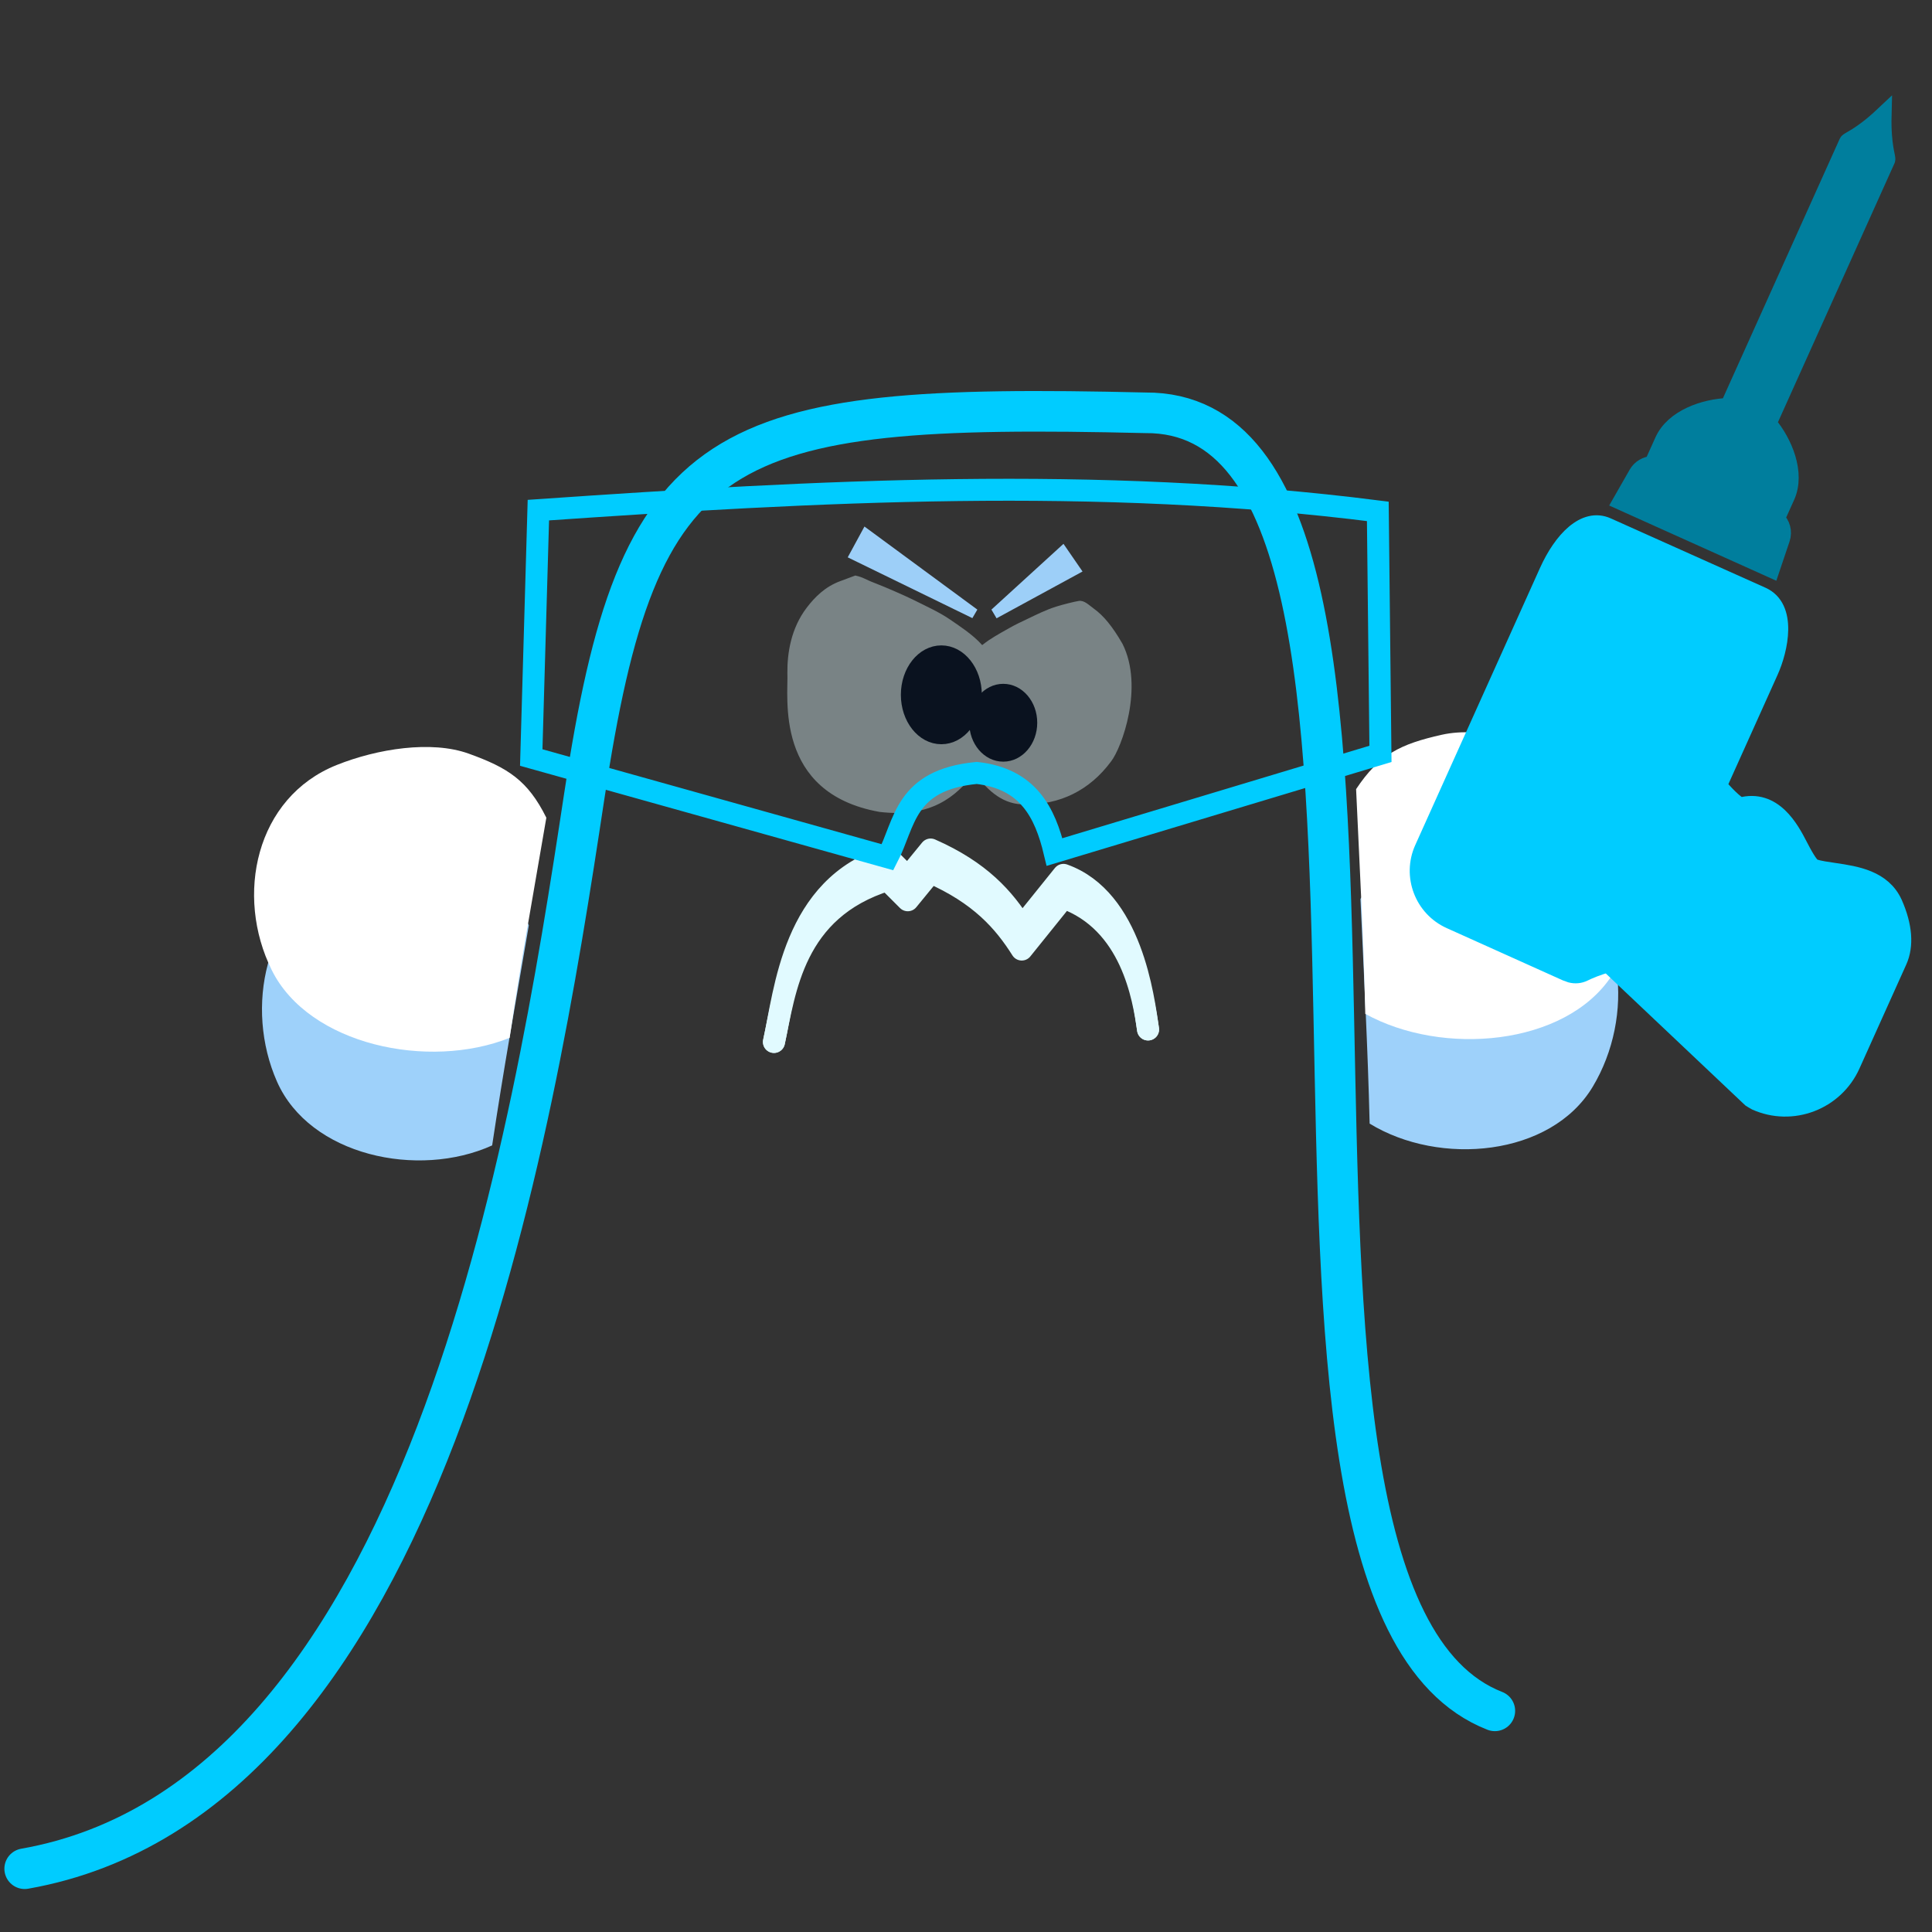 <?xml version="1.0" encoding="UTF-8" standalone="no"?>
<!-- Created with Inkscape (http://www.inkscape.org/) -->

<svg
   width="88.161"
   height="88.161"
   viewBox="0 0 23.326 23.326"
   version="1.1"
   id="svg29015"
   inkscape:version="1.1.1 (3bf5ae0d25, 2021-09-20)"
   sodipodi:docname="website-angrybee-framework.svg"
   inkscape:export-filename="/home/vissol/eclipse-workspace/angrybeewebsite/src/main/webapp/pictures/website-angrybee-menu-search.png"
   inkscape:export-xdpi="90"
   inkscape:export-ydpi="90"
   xmlns:inkscape="http://www.inkscape.org/namespaces/inkscape"
   xmlns:sodipodi="http://sodipodi.sourceforge.net/DTD/sodipodi-0.dtd"
   xmlns:xlink="http://www.w3.org/1999/xlink"
   xmlns="http://www.w3.org/2000/svg"
   xmlns:svg="http://www.w3.org/2000/svg">
  <rect x="0" y="0" width="23.326" height="23.326" fill="#333333" stroke="none"/>
  <sodipodi:namedview
     id="namedview29017"
     pagecolor="#080e17"
     bordercolor="#666666"
     borderopacity="1.0"
     inkscape:pageshadow="2"
     inkscape:pageopacity="0"
     inkscape:pagecheckerboard="0"
     inkscape:document-units="mm"
     showgrid="false"
     inkscape:zoom="14.681257"
     inkscape:cx="26.121742"
     inkscape:cy="40.561923"
     inkscape:window-width="1920"
     inkscape:window-height="1056"
     inkscape:window-x="1366"
     inkscape:window-y="0"
     inkscape:window-maximized="1"
     inkscape:current-layer="layer1"
     units="px" />
  <defs
     id="defs29012">
    <linearGradient
       inkscape:collect="always"
       xlink:href="#linearGradient908"
       id="linearGradient910"
       x1="130.957"
       y1="90.141"
       x2="315.411"
       y2="90.655"
       gradientUnits="userSpaceOnUse"
       gradientTransform="matrix(0.246,0,0,0.246,-11.907,-4.21)" />
    <linearGradient
       inkscape:collect="always"
       id="linearGradient908">
      <stop
         style="stop-color:#00ccff;stop-opacity:1;"
         offset="0"
         id="stop904" />
      <stop
         style="stop-color:#00ff00;stop-opacity:1"
         offset="1"
         id="stop906" />
    </linearGradient>
  </defs>
  <g
     inkscape:label="Calque 1"
     inkscape:groupmode="layer"
     id="layer1">
    <path
       style="font-variation-settings:normal;fill:none;fill-opacity:1;stroke:url(#linearGradient910);stroke-width:0.49;stroke-linecap:round;stroke-linejoin:miter;stroke-miterlimit:4;stroke-dasharray:none;stroke-dashoffset:0;stroke-opacity:1;stop-color:#000000"
       d="M 0.298,22.562 C 5.16,21.704 6.432,13.72 7.053,9.62 7.707,5.265 8.638,4.861 13.829,4.984 17.961,4.955 14.356,19.216 18.048,20.656"
       id="path1148"
       sodipodi:nodetypes="cccc" />
    <g
       id="g8289"
       transform="matrix(0.049,-0.002,0.002,0.049,-11.261,-0.715)">
      <path
         sodipodi:nodetypes="cssscc"
         inkscape:connector-curvature="0"
         id="path8251"
         d="m 554.474,314.078 c 16.791,11.25 44.253,9.913 55.251,-6.83 10.998,-16.742 10.004,-41.615 -6.787,-52.865 -8.395,-5.625 -20.07,-9.943 -28.872,-8.173 -9.248,1.86 -14.094,4.139 -19.593,12.51 0.077,19.985 0.314,35.913 9.5e-4,55.358 z"
         style="fill:#9ed1fa;fill-opacity:1;stroke:none;stroke-width:2.456;stroke-linejoin:round;stroke-miterlimit:4;stroke-dasharray:none;stroke-opacity:1" />
      <path
         sodipodi:nodetypes="cssscc"
         inkscape:connector-curvature="0"
         id="path8253"
         d="m 554.503,287.035 c 18.524,11.252 48.821,9.915 60.954,-6.831 12.133,-16.746 11.036,-41.624 -7.488,-52.877 -9.262,-5.626 -22.142,-9.945 -31.853,-8.174 -10.202,1.861 -15.548,4.14 -21.615,12.513 0.086,19.989 0.346,35.921 10e-4,55.369 z"
         style="fill:#ffffff;fill-opacity:1;stroke:none;stroke-width:2.58;stroke-linejoin:round;stroke-miterlimit:4;stroke-dasharray:none;stroke-opacity:1" />
    </g>
    <g
       id="g8285"
       transform="matrix(0.048,0.008,-0.008,0.048,-9.811,-4.261)">
      <path
         sodipodi:nodetypes="cssscc"
         inkscape:connector-curvature="0"
         id="path8255"
         d="m 380.432,313.473 c -16.791,11.25 -44.253,9.913 -55.251,-6.83 -10.998,-16.742 -10.004,-41.615 6.787,-52.865 8.395,-5.625 20.07,-9.943 28.873,-8.173 9.248,1.86 14.094,4.139 19.593,12.51 -0.078,19.985 -0.314,35.913 -9.8e-4,55.358 z"
         style="fill:#9ed1fa;fill-opacity:1;stroke:none;stroke-width:2.456;stroke-linejoin:round;stroke-miterlimit:4;stroke-dasharray:none;stroke-opacity:1" />
      <path
         sodipodi:nodetypes="cssscc"
         inkscape:connector-curvature="0"
         id="path8257"
         d="m 380.326,286.43 c -18.524,11.252 -48.821,9.915 -60.954,-6.831 -12.133,-16.746 -11.036,-41.624 7.488,-52.877 9.262,-5.626 22.142,-9.945 31.853,-8.174 10.202,1.861 15.548,4.14 21.615,12.513 -0.086,19.989 -0.346,35.921 -10e-4,55.369 z"
         style="fill:#ffffff;stroke:none;stroke-width:2.58;stroke-linejoin:round;stroke-miterlimit:4;stroke-dasharray:none;stroke-opacity:1" />
    </g>
    <path
       style="fill:none;stroke:#e1faff;stroke-width:0.266;stroke-linecap:round;stroke-linejoin:round;stroke-miterlimit:4;stroke-dasharray:none;stroke-opacity:1;fill-opacity:0.4"
       d="m 13.861,12.429 c -0.056,-0.386 -0.2,-1.298 -1.021,-1.591 l -0.504,0.626 C 12.121,11.124 11.836,10.797 11.235,10.533 l -0.275,0.336 -0.244,-0.244 c -1.142,0.355 -1.237,1.338 -1.372,1.955"
       id="path8259"
       inkscape:connector-curvature="0"
       sodipodi:nodetypes="ccccccc" />
    <g
       id="g8267"
       transform="matrix(0.13,0,0,0.13,-13.357,6.996)">
      <path
         sodipodi:nodetypes="cccsscssscssscssscccc"
         inkscape:connector-curvature="0"
         id="path8261"
         d="m 193.262,17.952 c -1.745,2.213 -3.995,4.197 -8.819,3.639 -9.85,-1.751 -8.462,-10.737 -8.57,-12.913 -0.019,-1.843 0.339,-4.151 1.801,-6.062 0.731,-0.956 1.685,-1.94 3.112,-2.461 0.632,-0.231 0,0 1.394,-0.52 0.799,0.179 0.826,0.324 1.813,0.7 0.987,0.376 2.917,1.222 3.693,1.613 0.91,0.459 2.334,1.102 3.311,1.786 0.729,0.51 2.089,1.365 2.968,2.362 0.526,-0.407 0.711,-0.525 1.188,-0.818 0.374,-0.229 0.721,-0.417 1.323,-0.76 0.542,-0.309 1.071,-0.56 1.774,-0.892 0.739,-0.348 1.583,-0.789 2.628,-1.116 0.551,-0.174 1.648,-0.452 2.061,-0.515 0.51,-0.077 0.945,0.394 1.389,0.711 0.444,0.318 0.876,0.727 1.314,1.261 0.438,0.534 0.883,1.193 1.354,2.011 2.016,4.017 -0.087,9.674 -1.057,10.918 -2.001,2.715 -4.803,4.049 -7.983,3.991 -1.912,0.062 -3.408,-1.124 -4.696,-2.935 z"
         style="fill:#e1fbff;fill-opacity:0.4;stroke:none;stroke-width:0.465px;stroke-linecap:butt;stroke-linejoin:miter;stroke-opacity:1" />
      <ellipse
         ry="4"
         rx="3.17"
         cy="10.714"
         cx="190.172"
         id="ellipse8263"
         style="fill:#0a121f;fill-opacity:1;stroke:#0a121f;stroke-width:1.179;stroke-linejoin:round;stroke-miterlimit:4;stroke-dasharray:none;stroke-opacity:1" />
      <ellipse
         ry="3.135"
         rx="2.678"
         cy="13.308"
         cx="195.92"
         id="ellipse8265"
         style="fill:#0a121f;fill-opacity:1;stroke:#0a121f;stroke-width:0.959;stroke-linejoin:round;stroke-miterlimit:4;stroke-dasharray:none;stroke-opacity:1" />
    </g>
    <path
       style="font-variation-settings:normal;vector-effect:none;fill:#9ed1fb;fill-opacity:0.984;stroke:none;stroke-width:0.034px;stroke-linecap:butt;stroke-linejoin:miter;stroke-miterlimit:4;stroke-dasharray:none;stroke-dashoffset:0;stroke-opacity:1;-inkscape-stroke:none;stop-color:#000000"
       d="m 10.235,6.729 1.505,0.734 0.06,-0.103 -1.363,-1.003 z"
       id="path8269"
       sodipodi:nodetypes="ccccc" />
    <path
       style="font-variation-settings:normal;vector-effect:none;fill:#9ed1fb;fill-opacity:0.984;stroke:none;stroke-width:0.034px;stroke-linecap:butt;stroke-linejoin:miter;stroke-miterlimit:4;stroke-dasharray:none;stroke-dashoffset:0;stroke-opacity:1;-inkscape-stroke:none;stop-color:#000000"
       d="m 11.97,7.36 0.87,-0.794 0.23,0.334 -1.038,0.565 z"
       id="path8271"
       sodipodi:nodetypes="ccccc" />
    <path
       style="fill:none;stroke:#e1faff;stroke-width:0.266;stroke-linecap:round;stroke-linejoin:round;stroke-miterlimit:4;stroke-dasharray:none;stroke-opacity:1;fill-opacity:0.4"
       d="m 13.861,12.429 c -0.056,-0.386 -0.2,-1.573 -1.021,-1.866 l -0.504,0.626 c -0.214,-0.341 -0.5,-0.668 -1.1,-0.932 l -0.275,0.336 -0.244,-0.244 c -1.142,0.355 -1.237,1.614 -1.372,2.23"
       id="path8281"
       inkscape:connector-curvature="0"
       sodipodi:nodetypes="ccccccc" />
    <g
       id="g6"
       style="fill:#00ccff;fill-opacity:1;stroke:#00ccff;stroke-width:0.43;stroke-miterlimit:4;stroke-dasharray:none;stroke-opacity:1"
       transform="matrix(0.194,-0.431,0.431,0.194,15.189,10.599)">
      <path
         style="fill:#00ccff;fill-opacity:1;stroke:#00ccff;stroke-width:0.43;stroke-miterlimit:4;stroke-dasharray:none;stroke-opacity:1"
         d="m 11.857,4.448 c 0,-0.635 -0.799,-0.915 -1.683,-0.915 H 2.413 c -0.766,0 -1.39,0.623 -1.39,1.388 v 3.25 c 0,0.023 0.006,0.097 0.009,0.119 C 1.051,8.407 1.11,8.513 1.201,8.588 1.285,8.656 1.51,8.859 1.662,9.059 L 0.019,13.786 C 0.016,13.811 0,13.907 0,13.935 c 0,1.025 0.836,1.858 1.863,1.858 h 2.914 c 0.432,0 0.88,-0.245 1.3,-0.713 0.459,-0.522 0.27,-1.188 0.118,-1.725 -0.05,-0.179 -0.104,-0.354 -0.123,-0.517 -0.013,-0.105 0.235,-0.42 0.354,-0.57 0.288,-0.364 0.874,-1.106 0.301,-1.794 0.01,-0.09 0.055,-0.309 0.25,-0.716 h 3.198 c 0.617,0 1.689,-0.224 1.689,-0.979 z"
         id="path2"
         sodipodi:nodetypes="cssssccccsssccccccscc" />
      <path
         style="fill:#007e9d;fill-opacity:1;stroke:#007e9d;stroke-width:0.43;stroke-miterlimit:4;stroke-dasharray:none;stroke-opacity:1"
         d="M 23.316,6.015 H 15.915 C 15.64,5.457 15.072,4.853 14.427,4.853 H 13.766 C 13.696,4.711 13.554,4.608 13.387,4.591 L 12.57,4.512 V 8.72 L 13.386,8.64 C 13.58,8.621 13.739,8.488 13.794,8.309 h 0.633 c 0.652,0 1.235,-0.622 1.506,-1.191 h 7.385 c 0.063,0 0.26,-0.242 1,-0.553 -0.744,-0.308 -0.939,-0.55 -1.002,-0.55 z"
         id="path4"
         sodipodi:nodetypes="scsccccccscscs" />
    </g>
    <path
       style="font-variation-settings:normal;opacity:1;vector-effect:none;fill:none;fill-opacity:1;stroke:#00ccff;stroke-width:0.265px;stroke-linecap:butt;stroke-linejoin:miter;stroke-miterlimit:4;stroke-dasharray:none;stroke-dashoffset:0;stroke-opacity:1;-inkscape-stroke:none;stop-color:#000000;stop-opacity:1"
       d="M 6.5,6.159 C 9.866,5.927 13.235,5.741 16.635,6.174 l 0.032,2.928 -3.935,1.185 C 12.617,9.807 12.412,9.401 11.793,9.332 10.917,9.416 10.93,9.938 10.716,10.35 L 6.414,9.146 Z"
       id="path877"
       sodipodi:nodetypes="cccccccc" />
  </g>
</svg>
